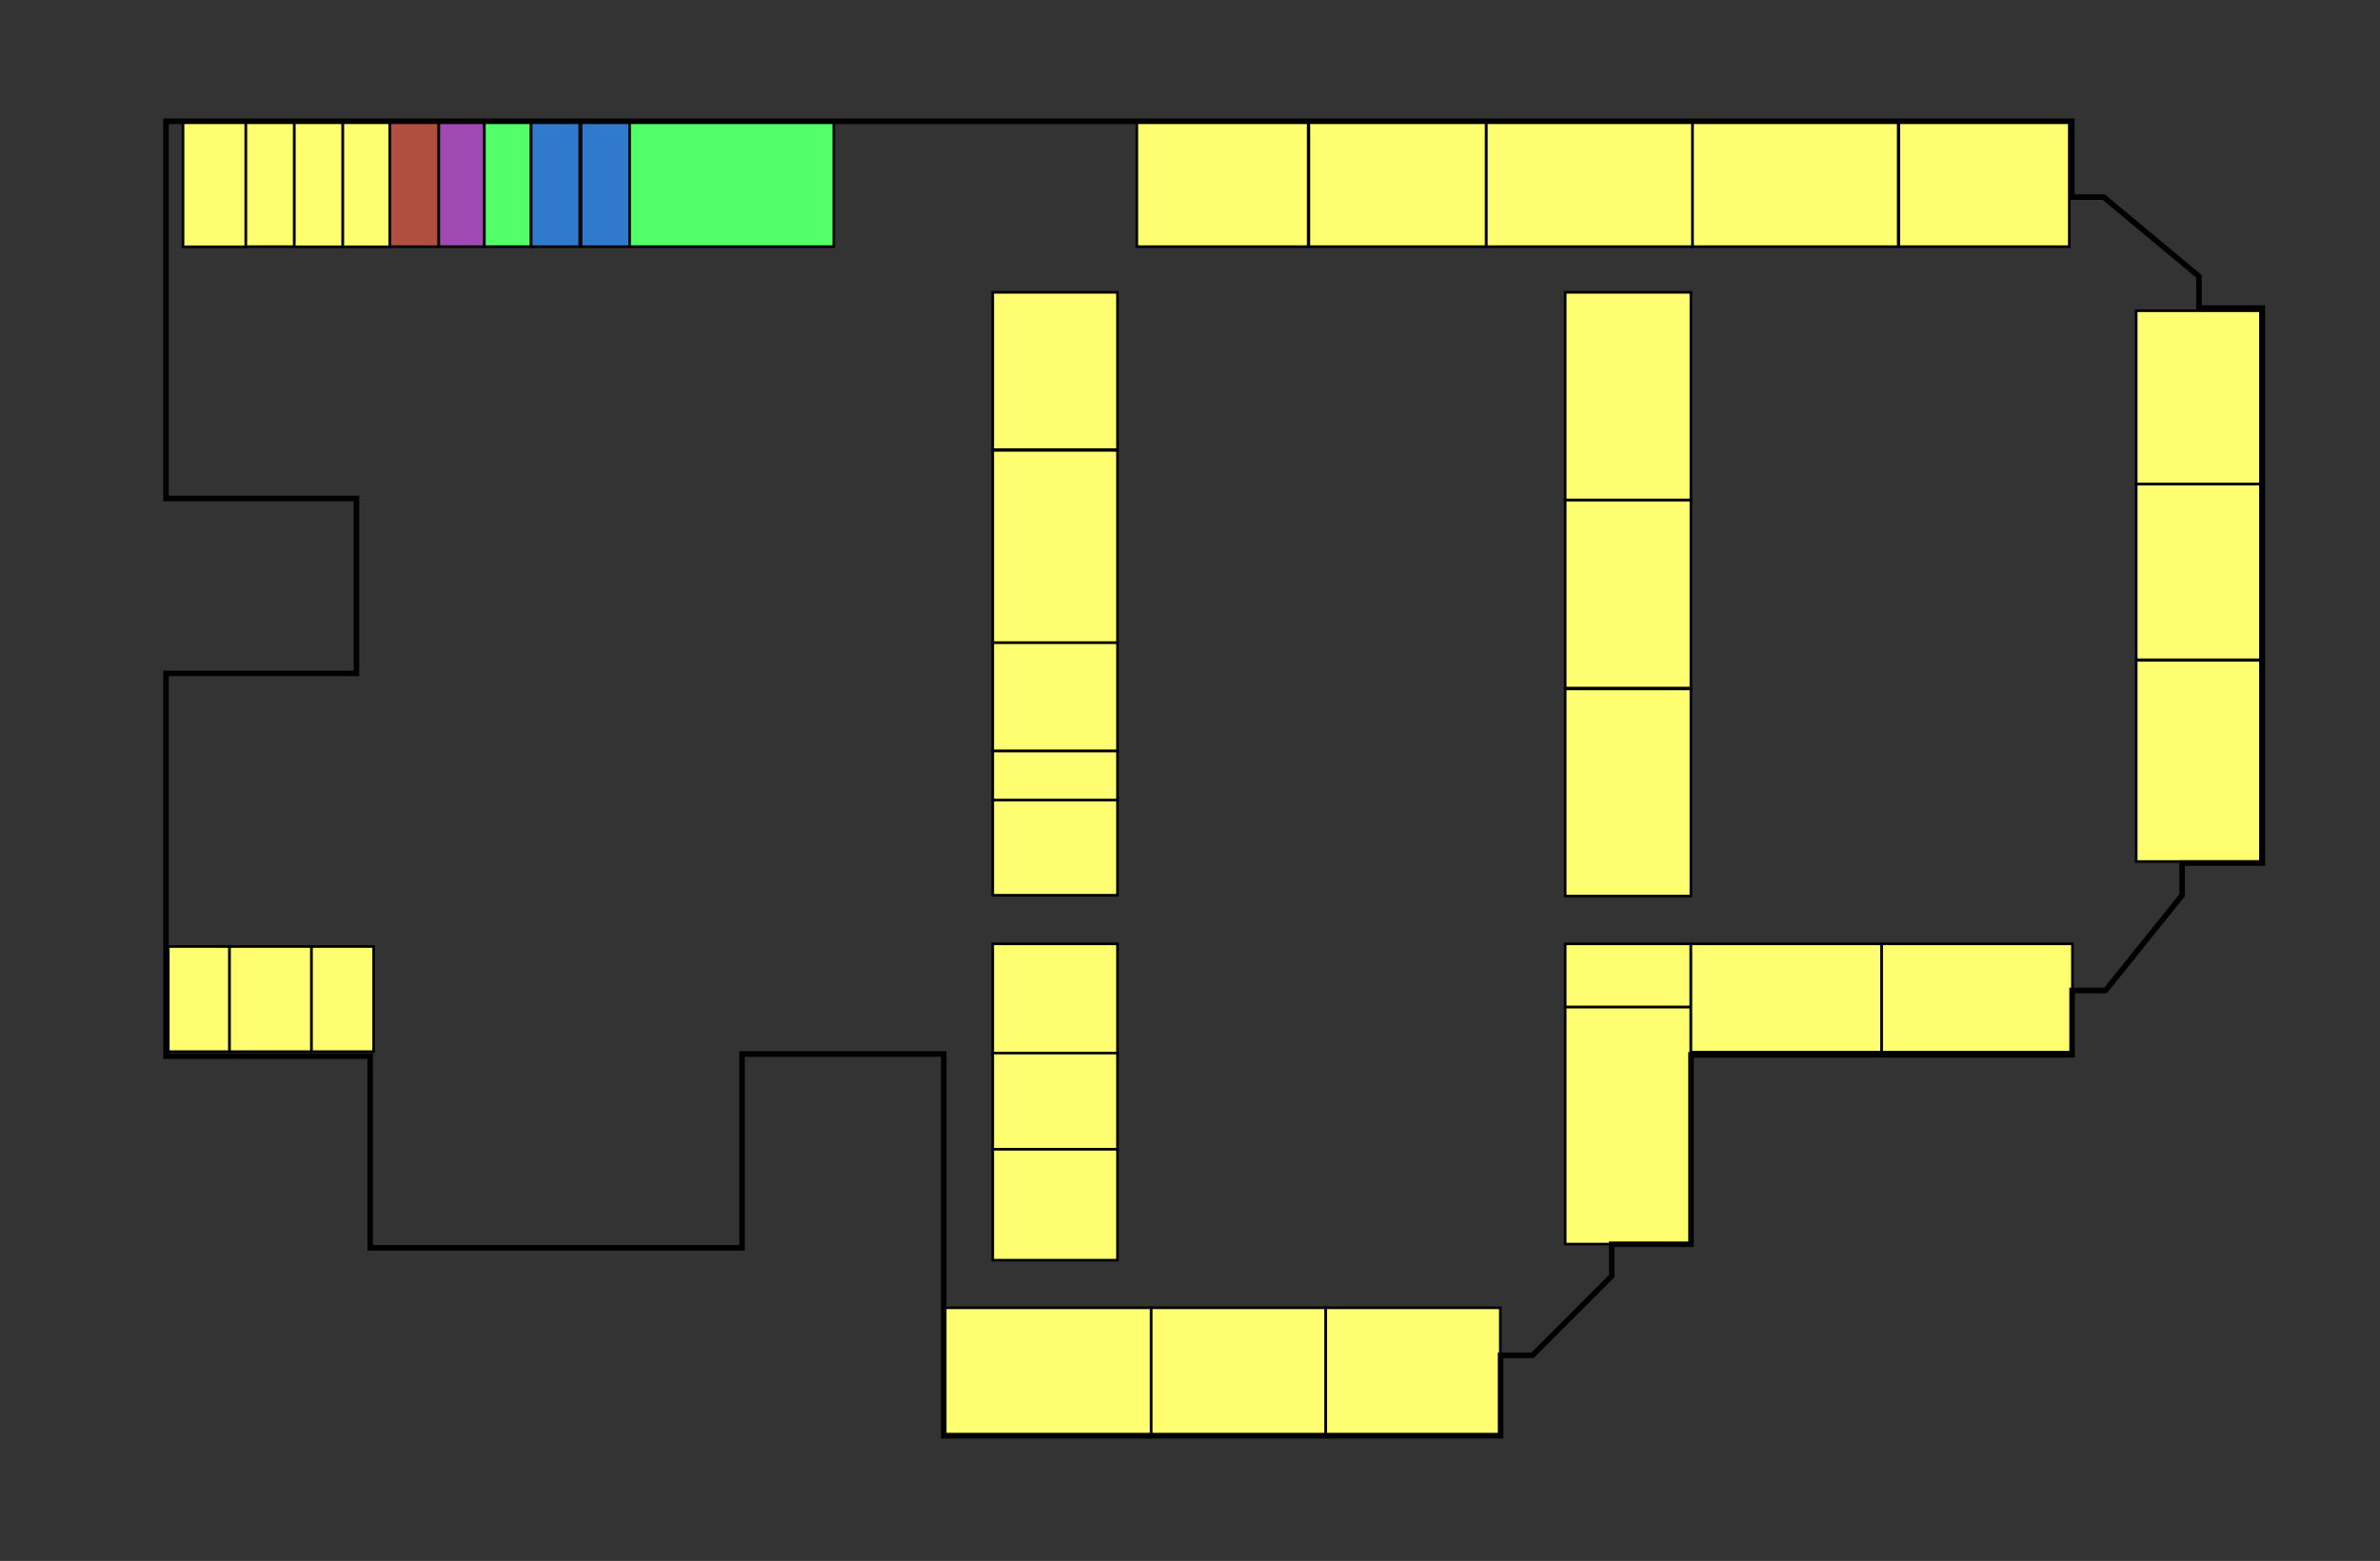 <?xml version="1.0" encoding="utf-8"?>
<!-- Generator: Adobe Illustrator 16.0.0, SVG Export Plug-In . SVG Version: 6.00 Build 0)  -->
<!DOCTYPE svg PUBLIC "-//W3C//DTD SVG 1.1//EN" "http://www.w3.org/Graphics/SVG/1.1/DTD/svg11.dtd">
<svg version="1.1" xmlns="http://www.w3.org/2000/svg" xmlns:xlink="http://www.w3.org/1999/xlink" x="0px" y="0px"
	 width="100%" height="100%" viewBox="0 0 428.979 281.404" style="enable-background:new 0 0 428.979 281.404;"
	 xml:space="preserve">
<rect x="0" y="0" width="428.979" height="281.404" fill="#333333" stroke="none"/>
<style type="text/css">
<![CDATA[
	/*amarelo*/
	.icex{display:inline;fill:#FFFD70;stroke:#000;stroke-width:0.469;stroke-miterlimit:10;}
	/*vermelho*/
	.dcc {display:inline;fill:#B24E40;stroke:#000;stroke-width:0.469;stroke-miterlimit:10;}
	/*azul*/
	.est {display:inline;fill:#3079CC;stroke:#000;stroke-width:0.469;stroke-miterlimit:10;}
	/*verde*/
	.mat {display:inline;fill:#52FF68;stroke:#000;stroke-width:0.469;stroke-miterlimit:10;}
	/*rosa*/
	.fis {display:inline;fill:#9E4AB2;stroke:#000;stroke-width:0.469;stroke-miterlimit:10;} 

	.pav{display:none;}
	.contorno{display:inline;opacity:1;fill:none;stroke:#000000;stroke-miterlimit:10;}
]]>
</style>
<g id="Pav1" class="pav" style="display:inline">
	<rect id="s1036" x="32.988" y="21.888" class="icex" width="11.325" height="22.605"/>
	<rect id="s1035" x="44.313" y="21.859" class="icex" width="8.739" height="22.605"/>
	<rect id="s1034" x="53.052" y="21.888" class="icex" width="8.739" height="22.605"/>
	<rect id="s1033" x="61.792" y="21.888" class="icex" width="8.489" height="22.605"/>
	<rect id="s1032" x="70.28" y="21.859" class="dcc" width="8.818" height="22.605"/>
	<rect id="s1031" x="79.098" y="21.859" class="fis" width="8.214" height="22.605"/>
	<rect id="s1030" x="87.312" y="21.859" class="mat" width="8.422" height="22.605"/>
	<rect id="s1029" x="95.734" y="21.859" class="est" width="8.76" height="22.605"/>
	<rect id="s1028" x="104.726" y="21.859" class="est" width="8.76" height="22.605"/>
	<rect id="s1027" x="113.485" y="21.859" class="mat" width="36.807" height="22.605"/>
	<rect id="s1001" x="178.938" y="52.698" class="icex" width="22.482" height="28.362"/>
	<rect id="s1002" x="178.938" y="81.192" class="icex" width="22.482" height="34.674"/>
	<rect id="s1003" x="178.938" y="115.866" class="icex" width="22.482" height="19.527"/>
	<rect id="s1004" x="178.938" y="135.394" class="icex" width="22.482" height="8.929"/>
	<rect id="s1005" x="178.938" y="144.237" class="icex" width="22.482" height="17.155"/>
	<rect id="s1006" x="178.938" y="170.154" class="icex" width="22.482" height="20.08"/>
	<rect id="s1007" x="178.938" y="189.837" class="icex" width="22.482" height="17.349"/>
	<rect id="s1008" x="178.938" y="207.186" class="icex" width="22.482" height="19.993"/>
	<rect id="s1009" x="170.273" y="235.761" class="icex" width="37.223" height="22.832"/>
	<rect id="s1010" x="207.497" y="235.761" class="icex" width="31.463" height="22.832"/>
	<rect id="s1011" x="238.959" y="235.761" class="icex" width="31.463" height="22.832"/>
	<rect id="s1012" x="282.118" y="181.529" class="icex" width="22.655" height="42.75"/>
	<rect id="s1013" x="282.118" y="170.154" class="icex" width="22.655" height="11.375"/>
	<rect id="s1014" x="282.118" y="124.197" class="icex" width="22.655" height="37.332"/>
	<rect id="s1015" x="282.118" y="90.121" class="icex" width="22.655" height="33.921"/>
	<rect id="s1016" x="282.118" y="52.698" class="icex" width="22.655" height="37.423"/>
	<rect id="s1017" x="304.773" y="170.154" class="icex" width="34.386" height="19.525"/>
	<rect id="s1018" x="339.159" y="170.154" class="icex" width="34.386" height="19.525"/>
	<rect id="s1019" x="385.034" y="119.043" class="icex" width="22.398" height="36.268"/>
	<rect id="s1020" x="385.034" y="87.25" class="icex" width="22.398" height="31.694"/>
	<rect id="s1021" x="385.034" y="56.018" class="icex" width="22.398" height="31.233"/>
	<rect id="s1022" x="342.248" y="21.859" class="icex" width="30.726" height="22.606"/>
	<rect id="s1023" x="305.05" y="21.859" class="icex" width="37.089" height="22.606"/>
	<rect id="s1024" x="267.861" y="21.859" class="icex" width="37.189" height="22.606"/>
	<rect id="s1025" x="235.916" y="21.859" class="icex" width="31.945" height="22.606"/>
	<rect id="s1026" x="204.908" y="21.859" class="icex" width="30.884" height="22.606"/>
	<rect id="s1047" x="30.329" y="170.637" class="icex" width="11.044" height="18.95"/>
	<rect id="s1048" x="41.373" y="170.637" class="icex" width="14.772" height="18.95"/>
	<rect id="s1049" x="56.145" y="170.637" class="icex" width="11.199" height="18.95"/>
	<polygon id="ContornoPv1" class="contorno" points="29.92,190.404 29.92,121.404 64.249,121.404 64.249,89.867 29.92,89.867 
		29.92,21.859 373.424,21.859 373.424,35.534 379.193,35.534 396.356,49.828 396.356,55.54 407.78,55.54 407.78,155.597 
		393.313,155.597 393.313,161.393 379.501,178.557 373.481,178.557 373.481,190.178 304.796,190.178 304.796,224.309 
		290.502,224.309 290.502,230.049 276.208,244.343 270.469,244.343 270.469,258.833 170.102,258.833 170.102,190.009 
		133.749,190.009 133.749,224.956 66.725,224.956 66.725,190.404 	"/>
</g>
<g id="Pav2" class="pav">
	<rect id="s2039" x="65.093" y="21.888" class="est" width="14.177" height="22.605"/>
	<rect id="s2038" x="79.27" y="21.844" class="dcc" width="14.091" height="22.605"/>
	<rect id="s2037" x="93.361" y="21.859" class="mat" width="14.507" height="22.605"/>
	<rect id="s2036" x="107.868" y="21.888" class="mat" width="14.208" height="22.605"/>
	<rect id="s2035" x="122.075" y="21.859" class="mat" width="45.741" height="22.605"/>
	<rect id="s2001" x="178.938" y="52.698" class="icex" width="22.482" height="11.332"/>
	<rect id="s2002" x="178.938" y="63.854" class="icex" width="22.482" height="22.131"/>
	<rect id="s2003" x="178.938" y="85.986" class="icex" width="22.482" height="25.167"/>
	<rect id="s2004" x="178.938" y="111.153" class="icex" width="22.482" height="19.667"/>
	<rect id="s2005" x="178.938" y="130.82" class="icex" width="22.482" height="27.784"/>
	<rect id="s2006" x="178.938" y="170.154" class="mat" width="22.482" height="29.5"/>
	<rect id="s2007" x="178.938" y="199.654" class="mat" width="22.482" height="27.524"/>
	<rect id="s2008" x="170.273" y="235.761" class="mat" width="37.223" height="22.832"/>
	<rect id="s2009" x="207.497" y="235.761" class="dcc" width="31.463" height="22.832"/>
	<rect id="s2010" x="238.959" y="235.761" class="dcc" width="31.463" height="22.832"/>
	<rect id="s2011" x="282.118" y="205.363" class="dcc" width="22.655" height="18.916"/>
	<rect id="s2012" x="282.118" y="186.447" class="dcc" width="22.655" height="18.916"/>
	<rect id="s2017" x="282.118" y="170.154" class="dcc" width="11.327" height="16.293"/>
	<rect id="s2018" x="293.446" y="170.154" class="dcc" width="11.327" height="16.293"/>
	<rect id="s2013" x="282.118" y="125.57" class="dcc" width="22.655" height="35.959"/>
	<rect id="s2014" x="282.118" y="100.904" class="dcc" width="22.655" height="24.667"/>
	<rect id="s2015" x="282.118" y="77.448" class="dcc" width="22.655" height="23.456"/>
	<rect id="s2016" x="282.118" y="52.698" class="dcc" width="22.655" height="24.75"/>
	<rect id="s2019" x="304.773" y="170.154" class="dcc" width="11.886" height="19.525"/>
	<rect id="s2020" x="316.659" y="170.154" class="dcc" width="11.886" height="19.525"/>
	<rect id="s2021" x="328.544" y="170.154" class="dcc" width="11.886" height="19.525"/>
	<rect id="s2022" x="340.43" y="170.154" class="dcc" width="11.886" height="19.525"/>
	<rect id="s2023" x="352.316" y="170.154" class="dcc" width="21.229" height="19.525"/>
	<rect id="s2024" x="385.034" y="130.402" class="est" width="22.398" height="24.908"/>
	<rect id="s2025" x="385.034" y="104.902" class="est" width="22.398" height="25.5"/>
	<rect id="s2026" x="385.034" y="89.402" class="est" width="22.398" height="15.5"/>
	<rect id="s2027" x="385.034" y="55.54" class="est" width="22.398" height="33.863"/>
	<rect id="s2030" x="308.346" y="21.859" class="est" width="25.771" height="22.606"/>
	<rect id="s2029" x="334.117" y="21.859" class="est" width="25.771" height="22.606"/>
	<rect id="s2028" x="359.887" y="21.859" class="est" width="13.537" height="22.606"/>
	<rect id="s2031" x="282.571" y="21.859" class="mat" width="25.775" height="22.606"/>
	<rect id="s2032" x="245.382" y="21.859" class="mat" width="37.189" height="22.606"/>
	<rect id="s2033" x="225.086" y="21.859" class="mat" width="20.296" height="22.606"/>
	<rect id="s2034" x="204.908" y="21.859" class="mat" width="20.178" height="22.606"/>
	<rect id="s2076" x="30.329" y="170.637" class="est" width="36.331" height="18.95"/>
	<rect id="s2077" x="133.786" y="170.637" class="dcc" width="35.811" height="18.95"/>
	<polygon id="ContornoPv2" class="contorno" points="29.92,190.404 29.92,121.404 64.249,121.404 64.249,89.867 29.92,89.867 
		29.92,21.859 373.424,21.859 373.424,35.534 379.193,35.534 396.356,49.828 396.356,55.54 407.78,55.54 407.78,155.597 
		393.313,155.597 393.313,161.393 379.501,178.557 373.481,178.557 373.481,190.178 304.796,190.178 304.796,224.309 
		290.502,224.309 290.502,230.049 276.208,244.343 270.469,244.343 270.469,258.833 170.102,258.833 170.102,190.009 
		133.749,190.009 133.749,224.956 66.725,224.956 66.725,190.404 	"/>
</g>
<g id="Pav3" class="pav">
	<rect id="s3056" x="29.92" y="21.888" class="dcc" width="26.508" height="22.605"/>
	<rect id="s3055" x="56.428" y="21.844" class="dcc" width="19.731" height="22.605"/>
	<rect id="s3054" x="76.159" y="21.844" class="dcc" width="20.209" height="22.605"/>
	<rect id="s3053" x="96.368" y="21.888" class="dcc" width="19.97" height="22.605"/>
	<rect id="s3052e3051" x="116.338" y="21.859" class="dcc" width="34.559" height="22.605"/>
	<rect id="s3050" x="150.897" y="21.859" class="dcc" width="17.279" height="22.605"/>
	<rect id="s3001" x="178.938" y="52.779" class="dcc" width="22.482" height="36.793"/>
	<rect id="s3002" x="178.938" y="89.572" class="dcc" width="22.482" height="11.916"/>
	<rect id="s3004" x="178.938" y="112.905" class="dcc" width="22.482" height="13.916"/>
	<rect id="s3003" x="178.938" y="101.488" class="dcc" width="22.482" height="11.416"/>
	<rect id="s3005" x="178.938" y="126.821" class="dcc" width="22.482" height="17.001"/>
	<rect id="s3006" x="178.938" y="143.822" class="dcc" width="22.482" height="17.707"/>
	<rect id="s3012" x="178.938" y="202.821" class="dcc" width="22.482" height="12.083"/>
	<rect id="s3011" x="178.938" y="192.489" class="dcc" width="22.482" height="10.332"/>
	<rect id="s3010" x="178.938" y="182.157" class="dcc" width="22.482" height="10.332"/>
	<rect id="s3008" x="178.938" y="170.637" class="dcc" width="11.241" height="11.521"/>
	<rect id="s3007" x="190.178" y="170.637" class="dcc" width="11.241" height="11.521"/>
	<rect id="s3013" x="178.938" y="214.904" class="dcc" width="22.482" height="12.274"/>
	<rect id="s3016" x="217.146" y="235.761" class="mat" width="19.875" height="22.832"/>
	<rect id="s3015" x="193.521" y="235.761" class="dcc" width="23.562" height="22.832"/>
	<rect id="s3014" x="170.102" y="235.761" class="dcc" width="23.419" height="22.832"/>
	<rect id="s3017" x="237.021" y="235.761" class="mat" width="18.875" height="22.832"/>
	<rect id="s3018" x="255.896" y="235.761" class="mat" width="14.526" height="22.832"/>
	<rect id="s3019" x="282.118" y="200.821" class="mat" width="22.655" height="23.458"/>
	<rect id="s3020" x="282.118" y="170.154" class="mat" width="22.655" height="30.667"/>
	<rect id="s3028" x="304.773" y="170.154" class="mat" width="12.373" height="19.525"/>
	<rect id="s3022" x="282.118" y="149.404" class="mat" width="22.655" height="12.125"/>
	<rect id="s3023" x="282.118" y="138.279" class="mat" width="22.655" height="11.125"/>
	<rect id="s3024" x="282.118" y="123.904" class="mat" width="22.655" height="14.375"/>
	<rect id="s3025" x="282.118" y="103.904" class="mat" width="22.655" height="20"/>
	<rect id="s3026" x="282.118" y="83.904" class="mat" width="22.655" height="20"/>
	<rect id="s3027" x="282.118" y="63.904" class="mat" width="22.655" height="20"/>
	<rect id="s3045" x="282.118" y="52.779" class="est" width="22.655" height="11.125"/>
	<rect id="s3029" x="317.146" y="170.154" class="est" width="11.398" height="19.525"/>
	<rect id="s3030" x="328.583" y="170.154" class="est" width="10.625" height="19.525"/>
	<rect id="s3031" x="339.208" y="170.154" class="est" width="11.5" height="19.525"/>
	<rect id="s3032" x="350.708" y="170.154" class="est" width="11.438" height="19.525"/>
	<rect id="s3033" x="362.146" y="170.154" class="est" width="11.398" height="19.525"/>
	<rect id="s3034" x="385.034" y="144.404" class="est" width="22.398" height="10.906"/>
	<rect id="s3035" x="385.034" y="132.31" class="est" width="22.398" height="12.095"/>
	<rect id="s3036" x="385.034" y="118.349" class="est" width="22.398" height="13.961"/>
	<rect id="s3037" x="385.034" y="101.129" class="est" width="22.398" height="17.219"/>
	<rect id="s3038" x="385.034" y="55.54" class="est" width="22.398" height="45.59"/>
	<rect id="s3044" x="288.001" y="21.859" class="est" width="14.164" height="22.606"/>
	<rect id="s3043" x="302.166" y="21.859" class="est" width="14.469" height="22.606"/>
	<rect id="s3042" x="316.634" y="21.859" class="est" width="14.229" height="22.606"/>
	<rect id="s3041" x="330.864" y="21.859" class="est" width="14.164" height="22.606"/>
	<rect id="s3040" x="345.028" y="21.859" class="est" width="14.469" height="22.606"/>
	<rect id="s3039" x="359.497" y="21.859" class="est" width="14.229" height="22.606"/>
	<rect id="s3046" x="262.226" y="21.859" class="est" width="25.776" height="22.606"/>
	<rect id="s3047" x="239.386" y="21.859" class="est" width="22.84" height="22.606"/>
	<rect id="s3048" x="216.666" y="21.859" class="est" width="22.72" height="22.606"/>
	<rect id="s3049" x="204.908" y="21.859" class="est" width="11.757" height="22.606"/>
	<rect id="s3118" x="50.396" y="170.637" class="icex" width="34.187" height="18.95"/>
	<rect id="s3117" x="33.302" y="170.637" class="icex" width="17.094" height="18.95"/>
	<rect id="s3009A" x="150.479" y="170.637" class="dcc" width="19.667" height="18.95"/>
	<rect id="s3009Be3009C" x="119.646" y="170.637" class="dcc" width="30.833" height="18.95"/>
	<rect id="s3124" x="99.146" y="170.637" class="icex" width="20.5" height="18.95"/>
	<rect id="s3123" x="113.771" y="189.587" class="icex" width="19.875" height="34.692"/>
	<rect id="s3122" x="99.146" y="201.654" class="icex" width="14.563" height="22.625"/>
	<rect id="s3121" x="84.583" y="206.934" class="icex" width="14.563" height="17.346"/>
	<rect id="s3120" x="66.725" y="201.654" class="icex" width="17.858" height="22.625"/>
	<rect id="s3119" x="66.725" y="189.587" class="icex" width="17.858" height="12.067"/>
	<polygon id="ContornoPv3" class="contorno" points="29.92,190.404 29.92,121.404 64.249,121.404 64.249,89.867 29.92,89.867 
		29.92,21.859 373.424,21.859 373.424,35.534 379.193,35.534 396.356,49.828 396.356,55.54 407.78,55.54 407.78,155.597 
		393.313,155.597 393.313,161.393 379.501,178.557 373.481,178.557 373.481,190.178 304.796,190.178 304.796,224.309 
		290.502,224.309 290.502,230.049 276.208,244.343 270.469,244.343 270.469,258.833 170.102,258.833 170.102,190.009 
		133.749,190.009 133.749,224.956 66.725,224.956 66.725,190.404 	"/>
</g>
<g id="Pav4" class="pav">
	<rect id="s4112" x="29.92" y="21.888" class="mat" width="10.226" height="12.933"/>
	<rect id="s4110" x="40.146" y="21.844" class="mat" width="11.5" height="12.977"/>
	<rect id="s4108" x="51.646" y="21.844" class="mat" width="11.667" height="12.977"/>
	<rect id="s4106" x="63.312" y="21.888" class="mat" width="11.425" height="12.933"/>
	<rect id="s4104" x="74.738" y="21.859" class="mat" width="11.408" height="12.962"/>
	<rect id="s4111" x="29.92" y="40.731" class="mat" width="12.862" height="11.65"/>
	<rect id="s4109" x="42.782" y="40.691" class="mat" width="11.549" height="11.689"/>
	<rect id="s4107" x="54.332" y="40.691" class="mat" width="14.693" height="11.689"/>
	<rect id="s4105" x="69.025" y="40.731" class="mat" width="14.519" height="11.65"/>
	<rect id="s4103" x="83.544" y="40.705" class="mat" width="14.593" height="11.676"/>
	<rect id="s4100" x="98.137" y="40.691" class="mat" width="11.246" height="11.689"/>
	<rect id="s4098" x="109.383" y="40.691" class="mat" width="11.5" height="11.689"/>
	<rect id="s4096" x="120.883" y="40.731" class="mat" width="11.612" height="11.65"/>
	<rect id="s4194" x="132.496" y="40.705" class="mat" width="11.551" height="11.676"/>
	<rect id="s4102" x="98.137" y="21.888" class="mat" width="11.315" height="12.933"/>
	<rect id="s4101" x="109.383" y="21.844" class="mat" width="11.5" height="12.977"/>
	<rect id="s4099" x="120.883" y="21.844" class="mat" width="8.625" height="12.977"/>
	<rect id="s4097" x="129.508" y="21.866" class="mat" width="8.675" height="12.955"/>
	<rect id="s4095" x="138.183" y="21.852" class="mat" width="9.04" height="12.969"/>
	<rect id="s4092" x="205.146" y="21.888" class="mat" width="11" height="12.933"/>
	<rect id="s4091" x="216.146" y="21.874" class="mat" width="11.408" height="12.962"/>
	<rect id="sdm01" x="213.312" y="40.647" class="mat" width="14.242" height="11.65"/>
	<rect id="sdm02" x="227.554" y="40.621" class="mat" width="14.61" height="11.676"/>
	<rect id="sdm03" x="242.164" y="40.607" class="mat" width="11.419" height="11.689"/>
	<rect id="sdm04" x="253.583" y="40.607" class="mat" width="11.594" height="11.689"/>
	<rect id="sdcc01" x="265.177" y="40.647" class="mat" width="20.053" height="11.65"/>
	<rect id="s4089" x="227.375" y="21.888" class="mat" width="8.896" height="12.933"/>
	<rect id="s4087" x="236.271" y="21.844" class="mat" width="11.5" height="12.977"/>
	<rect id="s4085" x="247.771" y="21.844" class="mat" width="11.625" height="12.977"/>
	<rect id="s4083" x="259.396" y="21.877" class="mat" width="11.562" height="12.955"/>
	<rect id="s4082" x="270.958" y="21.852" class="mat" width="11.16" height="12.969"/>
	<rect id="s4014" x="193.083" y="245.693" class="mat" width="11.562" height="13.126"/>
	<rect id="s4016" x="204.646" y="245.68" class="mat" width="11.453" height="13.153"/>
	<rect id="s4012" x="170.102" y="245.678" class="mat" width="11.545" height="13.126"/>
	<rect id="s4013" x="181.647" y="245.664" class="mat" width="11.436" height="13.153"/>
	<rect id="s4018" x="216.099" y="245.68" class="mat" width="8.677" height="13.153"/>
	<rect id="s4020" x="224.776" y="245.649" class="mat" width="11.459" height="13.184"/>
	<rect id="s4022" x="236.235" y="245.635" class="mat" width="11.674" height="13.198"/>
	<rect id="s4024" x="247.909" y="245.657" class="mat" width="11.592" height="13.198"/>
	<rect id="s4025" x="259.475" y="245.68" class="mat" width="10.788" height="13.153"/>
	<rect id="s4015" x="201.419" y="228.419" class="mat" width="11.758" height="11.424"/>
	<rect id="s4017" x="213.177" y="228.381" class="mat" width="11.599" height="11.462"/>
	<rect id="s4019" x="224.776" y="228.381" class="mat" width="11.589" height="11.462"/>
	<rect id="s4021" x="236.365" y="228.409" class="mat" width="11.544" height="11.443"/>
	<rect id="s4023" x="247.909" y="228.387" class="mat" width="11.566" height="11.456"/>
	<rect id="s4033" x="274.283" y="150.425" class="mat" width="10.935" height="11.234"/>
	<rect id="s4035" x="274.27" y="138.822" class="mat" width="10.96" height="11.603"/>
	<rect id="s4037" x="274.283" y="127.344" class="mat" width="10.935" height="11.479"/>
	<rect id="s4039" x="274.246" y="115.928" class="mat" width="10.972" height="11.416"/>
	<rect id="s4043" x="274.246" y="78.267" class="mat" width="10.972" height="11.478"/>
	<rect id="s4041" x="274.246" y="89.744" class="mat" width="10.972" height="14.407"/>
	<rect id="s4045" x="274.273" y="66.754" class="mat" width="10.954" height="11.513"/>
	<rect id="s4047" x="274.251" y="52.297" class="mat" width="10.966" height="14.457"/>
	<rect id="s4093" x="147.223" y="21.859" class="mat" width="19.685" height="22.156"/>
	<rect id="s4001" x="178.938" y="52.779" class="mat" width="22.482" height="19.626"/>
	<rect id="s4003" x="178.938" y="72.405" class="mat" width="22.482" height="35"/>
	<rect id="s4005" x="178.938" y="118.529" class="mat" width="22.482" height="11.625"/>
	<rect id="s4004" x="178.938" y="107.405" class="mat" width="22.482" height="11.124"/>
	<rect id="s4006" x="178.938" y="130.154" class="mat" width="22.482" height="20.25"/>
	<rect id="s4007" x="178.938" y="150.404" class="mat" width="8.208" height="11.125"/>
	<rect id="s4221" x="29.92" y="170.637" class="icex" width="13.095" height="19.768"/>
	<rect id="s4008" x="187.146" y="150.404" class="mat" width="14.273" height="11.125"/>
	<rect id="s4009" x="178.938" y="170.637" class="mat" width="11.241" height="11.521"/>
	<rect id="sdcc03" x="190.178" y="170.637" class="mat" width="11.241" height="11.521"/>
	<rect id="s4011" x="178.938" y="182.157" class="mat" width="22.482" height="57.695"/>
	<rect id="s4026" x="291.565" y="216.907" class="mat" width="13.208" height="7.372"/>
	<rect id="s4028" x="291.565" y="207.907" class="mat" width="13.208" height="9"/>
	<rect id="s4030" x="291.565" y="198.967" class="mat" width="13.208" height="8.94"/>
	<rect id="s4027" x="274.283" y="199.342" class="mat" width="10.935" height="14.562"/>
	<rect id="s4029" x="274.283" y="184.904" class="mat" width="10.935" height="14.438"/>
	<rect id="s4031" x="274.283" y="170.736" class="mat" width="10.935" height="14.168"/>
	<rect id="s4051" x="291.565" y="170.736" class="est" width="8.284" height="18.943"/>
	<rect id="sde01" x="291.565" y="190.086" class="est" width="13.208" height="8.881"/>
	<polygon id="s4052" class="est" points="317.021,189.68 299.849,189.68 299.849,170.736 317.021,170.736 319.896,170.736 
		319.896,179.217 317.021,179.217 	"/>
	<rect id="sde02" x="325.708" y="170.736" class="est" width="14.643" height="18.943"/>
	<rect id="sde03" x="317.021" y="179.217" class="est" width="8.688" height="10.961"/>
	<rect id="sde04" x="319.896" y="170.736" class="est" width="5.812" height="8.48"/>
	<rect id="s4054" x="340.351" y="170.736" class="est" width="19.92" height="18.943"/>
	<rect id="sde05" x="360.271" y="170.736" class="est" width="13.273" height="18.943"/>
	<rect id="s4056" x="395.055" y="147.53" class="est" width="12.377" height="7.78"/>
	<rect id="s4058" x="395.055" y="138.821" class="est" width="12.377" height="8.709"/>
	<rect id="s4060" x="395.055" y="127.321" class="est" width="12.377" height="11.5"/>
	<rect id="s4062" x="395.055" y="115.928" class="est" width="12.377" height="11.394"/>
	<rect id="s4057" x="378.563" y="144.706" class="est" width="10.627" height="10.948"/>
	<rect id="s4059" x="378.563" y="130.25" class="est" width="10.627" height="14.456"/>
	<rect id="s4061" x="378.563" y="115.928" class="est" width="10.627" height="14.322"/>
	<rect id="s4064" x="395.055" y="92.787" class="est" width="12.377" height="10.864"/>
	<rect id="s4066" x="395.055" y="84.029" class="est" width="12.377" height="8.758"/>
	<rect id="s4068" x="395.055" y="72.536" class="est" width="12.377" height="11.493"/>
	<rect id="s4069" x="395.055" y="63.904" class="est" width="12.377" height="8.632"/>
	<rect id="s4070" x="395.055" y="55.54" class="est" width="12.377" height="8.365"/>
	<rect id="s4063" x="378.563" y="89.854" class="est" width="10.627" height="14.14"/>
	<rect id="s4065" x="378.563" y="75.446" class="est" width="10.627" height="14.408"/>
	<rect id="s4067" x="378.563" y="64.268" class="est" width="10.627" height="11.179"/>
	<rect id="s4081" x="295.083" y="21.859" class="est" width="10.463" height="12.962"/>
	<rect id="s4080" x="305.546" y="21.859" class="est" width="11.604" height="12.962"/>
	<rect id="s4079" x="317.15" y="21.859" class="est" width="8.644" height="12.962"/>
	<rect id="s4078" x="325.793" y="21.859" class="est" width="11.437" height="12.962"/>
	<rect id="s4050" x="291.216" y="40.607" class="est" width="22.989" height="11.689"/>
	<rect id="s4076" x="331.511" y="40.647" class="est" width="11.598" height="11.65"/>
	<rect id="s4074" x="343.109" y="40.647" class="est" width="11.51" height="11.65"/>
	<rect id="s4072" x="354.619" y="40.647" class="est" width="14.319" height="11.65"/>
	<rect id="s4077" x="337.23" y="21.859" class="est" width="8.753" height="12.962"/>
	<rect id="s4040" x="291.216" y="92.811" class="est" width="14.407" height="10.906"/>
	<rect id="s4042" x="291.216" y="84.006" class="est" width="14.407" height="8.805"/>
	<rect id="s4044" x="291.216" y="75.341" class="est" width="14.407" height="8.665"/>
	<rect id="s4046" x="291.216" y="63.81" class="est" width="14.407" height="11.531"/>
	<rect id="s4048" x="291.216" y="52.296" class="est" width="14.407" height="11.514"/>
	<rect id="s4075" x="345.983" y="21.859" class="est" width="8.636" height="12.962"/>
	<rect id="s4073" x="354.619" y="21.859" class="est" width="8.636" height="12.962"/>
	<rect id="s4071" x="363.254" y="21.859" class="est" width="10.17" height="12.962"/>
	<polygon id="s4222" class="icex" points="133.749,190.009 133.749,224.279 66.725,224.279 66.725,190.404 43.016,190.404 
		43.016,170.637 169.896,170.637 169.896,190.009 	"/>
	<polygon id="ContornoPv4" class="contorno" points="29.92,190.404 29.92,121.404 64.249,121.404 64.249,89.867 29.92,89.867 
		29.92,21.859 373.424,21.859 373.424,35.534 379.193,35.534 396.356,49.828 396.356,55.54 407.78,55.54 407.78,155.597 
		393.313,155.597 393.313,161.393 379.501,178.557 373.481,178.557 373.481,190.178 304.796,190.178 304.796,224.309 
		290.502,224.309 290.502,230.049 276.208,244.343 270.469,244.343 270.469,258.833 170.102,258.833 170.102,190.009 
		133.749,190.009 133.749,224.956 66.725,224.956 66.725,190.404 	"/>
</g>
</svg>
